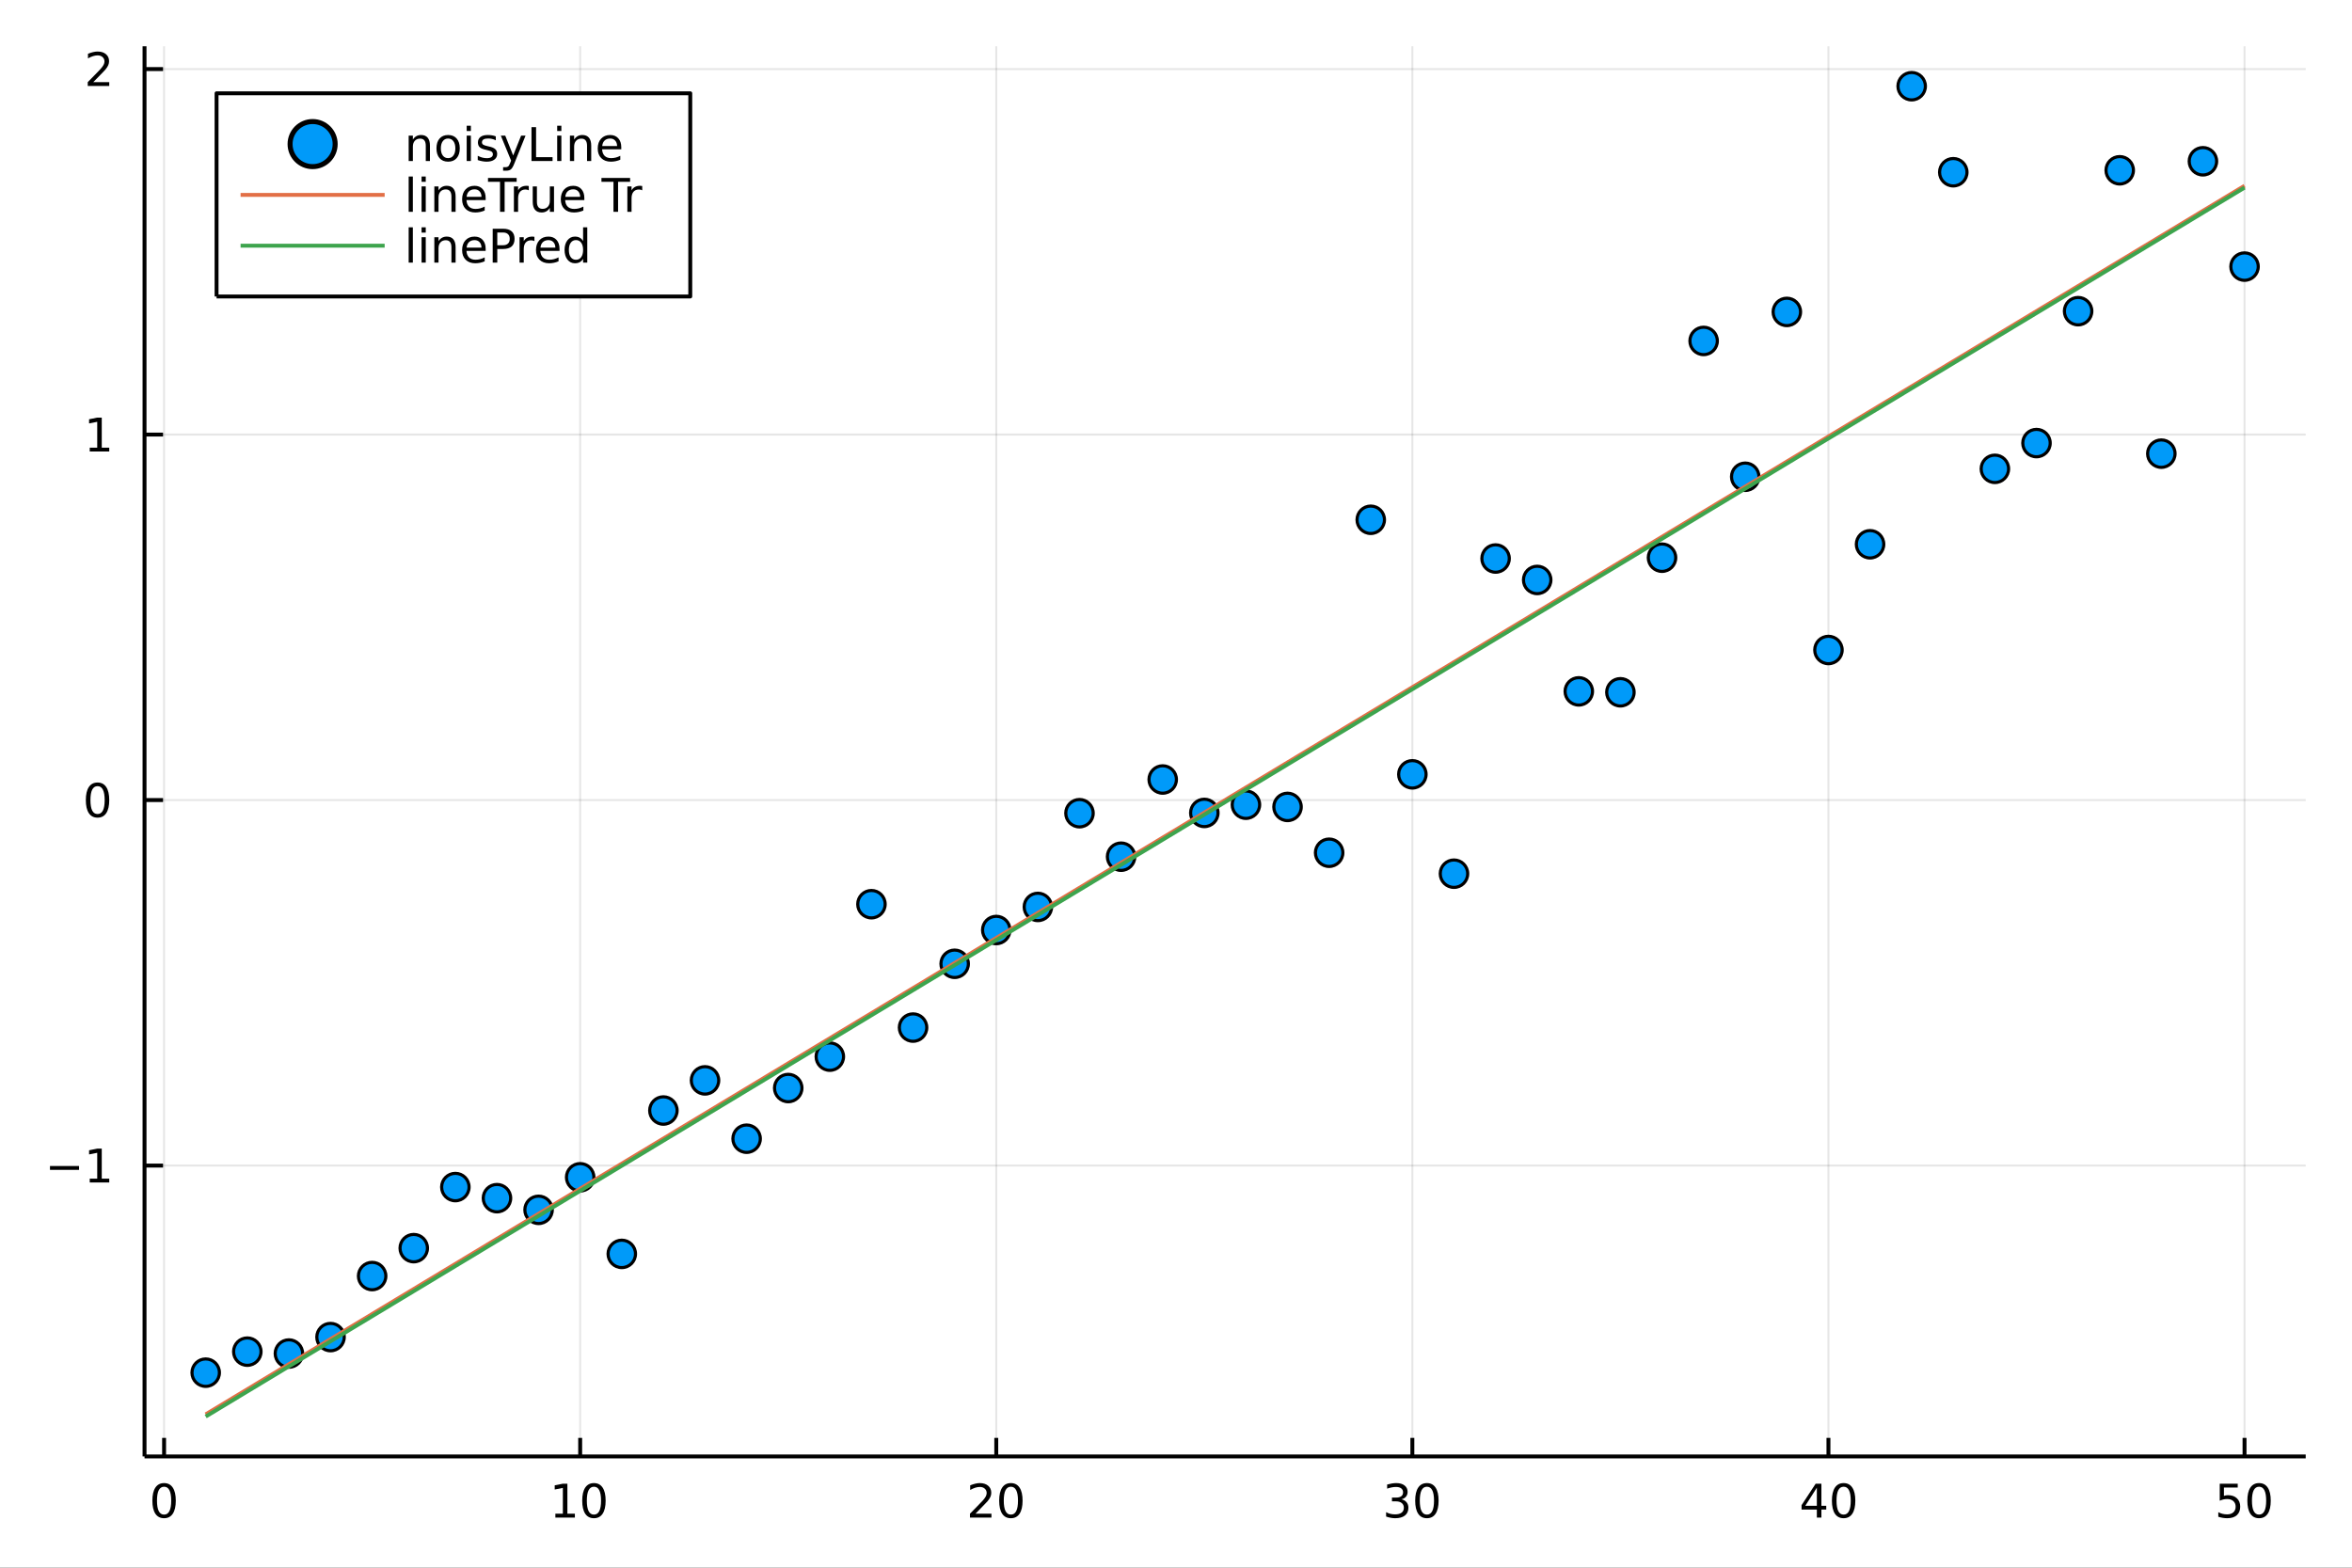 <?xml version="1.0" encoding="utf-8"?>
<svg xmlns="http://www.w3.org/2000/svg" xmlns:xlink="http://www.w3.org/1999/xlink" width="600" height="400" viewBox="0 0 2400 1600">
<rect x="0" y="0" width="2400" height="1600" fill="#333333" stroke="none"/>
<defs>
  <clipPath id="clip420">
    <rect x="0" y="0" width="2400" height="1600"/>
  </clipPath>
</defs>
<path clip-path="url(#clip420)" d="
M0 1600 L2400 1600 L2400 0 L0 0  Z
  " fill="#ffffff" fill-rule="evenodd" fill-opacity="1"/>
<defs>
  <clipPath id="clip421">
    <rect x="480" y="0" width="1681" height="1600"/>
  </clipPath>
</defs>
<path clip-path="url(#clip420)" d="
M147.478 1486.45 L2352.76 1486.45 L2352.76 47.244 L147.478 47.244  Z
  " fill="#ffffff" fill-rule="evenodd" fill-opacity="1"/>
<defs>
  <clipPath id="clip422">
    <rect x="147" y="47" width="2206" height="1440"/>
  </clipPath>
</defs>
<polyline clip-path="url(#clip422)" style="stroke:#000000; stroke-linecap:butt; stroke-linejoin:round; stroke-width:2; stroke-opacity:0.1; fill:none" points="
  167.433,1486.45 167.433,47.244 
  "/>
<polyline clip-path="url(#clip422)" style="stroke:#000000; stroke-linecap:butt; stroke-linejoin:round; stroke-width:2; stroke-opacity:0.1; fill:none" points="
  592.015,1486.45 592.015,47.244 
  "/>
<polyline clip-path="url(#clip422)" style="stroke:#000000; stroke-linecap:butt; stroke-linejoin:round; stroke-width:2; stroke-opacity:0.1; fill:none" points="
  1016.6,1486.45 1016.6,47.244 
  "/>
<polyline clip-path="url(#clip422)" style="stroke:#000000; stroke-linecap:butt; stroke-linejoin:round; stroke-width:2; stroke-opacity:0.1; fill:none" points="
  1441.18,1486.45 1441.18,47.244 
  "/>
<polyline clip-path="url(#clip422)" style="stroke:#000000; stroke-linecap:butt; stroke-linejoin:round; stroke-width:2; stroke-opacity:0.1; fill:none" points="
  1865.76,1486.45 1865.76,47.244 
  "/>
<polyline clip-path="url(#clip422)" style="stroke:#000000; stroke-linecap:butt; stroke-linejoin:round; stroke-width:2; stroke-opacity:0.1; fill:none" points="
  2290.34,1486.45 2290.34,47.244 
  "/>
<polyline clip-path="url(#clip420)" style="stroke:#000000; stroke-linecap:butt; stroke-linejoin:round; stroke-width:4; stroke-opacity:1; fill:none" points="
  147.478,1486.45 2352.76,1486.45 
  "/>
<polyline clip-path="url(#clip420)" style="stroke:#000000; stroke-linecap:butt; stroke-linejoin:round; stroke-width:4; stroke-opacity:1; fill:none" points="
  167.433,1486.45 167.433,1467.55 
  "/>
<polyline clip-path="url(#clip420)" style="stroke:#000000; stroke-linecap:butt; stroke-linejoin:round; stroke-width:4; stroke-opacity:1; fill:none" points="
  592.015,1486.45 592.015,1467.55 
  "/>
<polyline clip-path="url(#clip420)" style="stroke:#000000; stroke-linecap:butt; stroke-linejoin:round; stroke-width:4; stroke-opacity:1; fill:none" points="
  1016.6,1486.45 1016.6,1467.55 
  "/>
<polyline clip-path="url(#clip420)" style="stroke:#000000; stroke-linecap:butt; stroke-linejoin:round; stroke-width:4; stroke-opacity:1; fill:none" points="
  1441.18,1486.45 1441.18,1467.55 
  "/>
<polyline clip-path="url(#clip420)" style="stroke:#000000; stroke-linecap:butt; stroke-linejoin:round; stroke-width:4; stroke-opacity:1; fill:none" points="
  1865.76,1486.45 1865.76,1467.55 
  "/>
<polyline clip-path="url(#clip420)" style="stroke:#000000; stroke-linecap:butt; stroke-linejoin:round; stroke-width:4; stroke-opacity:1; fill:none" points="
  2290.34,1486.45 2290.34,1467.55 
  "/>
<path clip-path="url(#clip420)" d="M167.433 1517.37 Q163.822 1517.37 161.993 1520.93 Q160.188 1524.47 160.188 1531.6 Q160.188 1538.71 161.993 1542.27 Q163.822 1545.82 167.433 1545.82 Q171.067 1545.82 172.873 1542.27 Q174.702 1538.71 174.702 1531.6 Q174.702 1524.47 172.873 1520.93 Q171.067 1517.37 167.433 1517.37 M167.433 1513.66 Q173.243 1513.66 176.299 1518.27 Q179.378 1522.85 179.378 1531.6 Q179.378 1540.33 176.299 1544.94 Q173.243 1549.52 167.433 1549.52 Q161.623 1549.52 158.544 1544.94 Q155.489 1540.33 155.489 1531.6 Q155.489 1522.85 158.544 1518.27 Q161.623 1513.66 167.433 1513.66 Z" fill="#000000" fill-rule="evenodd" fill-opacity="1" /><path clip-path="url(#clip420)" d="M566.703 1544.91 L574.342 1544.91 L574.342 1518.55 L566.031 1520.21 L566.031 1515.95 L574.295 1514.29 L578.971 1514.29 L578.971 1544.91 L586.61 1544.91 L586.61 1548.85 L566.703 1548.85 L566.703 1544.91 Z" fill="#000000" fill-rule="evenodd" fill-opacity="1" /><path clip-path="url(#clip420)" d="M606.054 1517.37 Q602.443 1517.37 600.615 1520.93 Q598.809 1524.47 598.809 1531.6 Q598.809 1538.71 600.615 1542.27 Q602.443 1545.82 606.054 1545.82 Q609.689 1545.82 611.494 1542.27 Q613.323 1538.71 613.323 1531.6 Q613.323 1524.47 611.494 1520.93 Q609.689 1517.37 606.054 1517.37 M606.054 1513.66 Q611.865 1513.66 614.92 1518.27 Q617.999 1522.85 617.999 1531.6 Q617.999 1540.33 614.92 1544.94 Q611.865 1549.52 606.054 1549.52 Q600.244 1549.52 597.166 1544.94 Q594.11 1540.33 594.11 1531.6 Q594.11 1522.85 597.166 1518.27 Q600.244 1513.66 606.054 1513.66 Z" fill="#000000" fill-rule="evenodd" fill-opacity="1" /><path clip-path="url(#clip420)" d="M995.37 1544.91 L1011.69 1544.91 L1011.69 1548.85 L989.745 1548.85 L989.745 1544.91 Q992.407 1542.16 996.991 1537.53 Q1001.6 1532.88 1002.78 1531.53 Q1005.02 1529.01 1005.9 1527.27 Q1006.81 1525.51 1006.81 1523.82 Q1006.81 1521.07 1004.86 1519.33 Q1002.94 1517.6 999.838 1517.6 Q997.639 1517.6 995.185 1518.36 Q992.754 1519.13 989.977 1520.68 L989.977 1515.95 Q992.801 1514.82 995.254 1514.24 Q997.708 1513.66 999.745 1513.66 Q1005.12 1513.66 1008.31 1516.35 Q1011.5 1519.03 1011.5 1523.52 Q1011.5 1525.65 1010.69 1527.57 Q1009.91 1529.47 1007.8 1532.07 Q1007.22 1532.74 1004.12 1535.95 Q1001.02 1539.15 995.37 1544.91 Z" fill="#000000" fill-rule="evenodd" fill-opacity="1" /><path clip-path="url(#clip420)" d="M1031.5 1517.37 Q1027.89 1517.37 1026.06 1520.93 Q1024.26 1524.47 1024.26 1531.6 Q1024.26 1538.71 1026.06 1542.27 Q1027.89 1545.82 1031.5 1545.82 Q1035.14 1545.82 1036.94 1542.27 Q1038.77 1538.71 1038.77 1531.6 Q1038.77 1524.47 1036.94 1520.93 Q1035.14 1517.37 1031.5 1517.37 M1031.5 1513.66 Q1037.31 1513.66 1040.37 1518.27 Q1043.45 1522.85 1043.45 1531.6 Q1043.45 1540.33 1040.37 1544.94 Q1037.31 1549.52 1031.5 1549.52 Q1025.69 1549.52 1022.62 1544.94 Q1019.56 1540.33 1019.56 1531.6 Q1019.56 1522.85 1022.62 1518.27 Q1025.69 1513.66 1031.5 1513.66 Z" fill="#000000" fill-rule="evenodd" fill-opacity="1" /><path clip-path="url(#clip420)" d="M1430.02 1530.21 Q1433.38 1530.93 1435.25 1533.2 Q1437.15 1535.47 1437.15 1538.8 Q1437.15 1543.92 1433.63 1546.72 Q1430.11 1549.52 1423.63 1549.52 Q1421.46 1549.52 1419.14 1549.08 Q1416.85 1548.66 1414.4 1547.81 L1414.4 1543.29 Q1416.34 1544.43 1418.66 1545.01 Q1420.97 1545.58 1423.49 1545.58 Q1427.89 1545.58 1430.18 1543.85 Q1432.5 1542.11 1432.5 1538.8 Q1432.5 1535.75 1430.35 1534.03 Q1428.22 1532.3 1424.4 1532.3 L1420.37 1532.3 L1420.37 1528.45 L1424.58 1528.45 Q1428.03 1528.45 1429.86 1527.09 Q1431.69 1525.7 1431.69 1523.11 Q1431.69 1520.45 1429.79 1519.03 Q1427.91 1517.6 1424.4 1517.6 Q1422.48 1517.6 1420.28 1518.01 Q1418.08 1518.43 1415.44 1519.31 L1415.44 1515.14 Q1418.1 1514.4 1420.41 1514.03 Q1422.75 1513.66 1424.81 1513.66 Q1430.14 1513.66 1433.24 1516.09 Q1436.34 1518.5 1436.34 1522.62 Q1436.34 1525.49 1434.7 1527.48 Q1433.05 1529.45 1430.02 1530.21 Z" fill="#000000" fill-rule="evenodd" fill-opacity="1" /><path clip-path="url(#clip420)" d="M1456.02 1517.37 Q1452.41 1517.37 1450.58 1520.93 Q1448.77 1524.47 1448.77 1531.6 Q1448.77 1538.71 1450.58 1542.27 Q1452.41 1545.82 1456.02 1545.82 Q1459.65 1545.82 1461.46 1542.27 Q1463.29 1538.71 1463.29 1531.6 Q1463.29 1524.47 1461.46 1520.93 Q1459.65 1517.37 1456.02 1517.37 M1456.02 1513.66 Q1461.83 1513.66 1464.88 1518.27 Q1467.96 1522.85 1467.96 1531.6 Q1467.96 1540.33 1464.88 1544.94 Q1461.83 1549.52 1456.02 1549.52 Q1450.21 1549.52 1447.13 1544.94 Q1444.07 1540.33 1444.07 1531.6 Q1444.07 1522.85 1447.13 1518.27 Q1450.21 1513.66 1456.02 1513.66 Z" fill="#000000" fill-rule="evenodd" fill-opacity="1" /><path clip-path="url(#clip420)" d="M1853.93 1518.36 L1842.13 1536.81 L1853.93 1536.81 L1853.93 1518.36 M1852.71 1514.29 L1858.58 1514.29 L1858.58 1536.81 L1863.52 1536.81 L1863.52 1540.7 L1858.58 1540.7 L1858.58 1548.85 L1853.93 1548.85 L1853.93 1540.7 L1838.33 1540.7 L1838.33 1536.19 L1852.71 1514.29 Z" fill="#000000" fill-rule="evenodd" fill-opacity="1" /><path clip-path="url(#clip420)" d="M1881.25 1517.37 Q1877.64 1517.37 1875.81 1520.93 Q1874 1524.47 1874 1531.6 Q1874 1538.71 1875.81 1542.27 Q1877.64 1545.82 1881.25 1545.82 Q1884.88 1545.82 1886.69 1542.27 Q1888.52 1538.71 1888.52 1531.6 Q1888.52 1524.47 1886.69 1520.93 Q1884.88 1517.37 1881.25 1517.37 M1881.25 1513.66 Q1887.06 1513.66 1890.11 1518.27 Q1893.19 1522.85 1893.19 1531.6 Q1893.19 1540.33 1890.11 1544.94 Q1887.06 1549.52 1881.25 1549.52 Q1875.44 1549.52 1872.36 1544.94 Q1869.3 1540.33 1869.3 1531.6 Q1869.3 1522.85 1872.36 1518.27 Q1875.44 1513.66 1881.25 1513.66 Z" fill="#000000" fill-rule="evenodd" fill-opacity="1" /><path clip-path="url(#clip420)" d="M2265.04 1514.29 L2283.4 1514.29 L2283.4 1518.22 L2269.32 1518.22 L2269.32 1526.7 Q2270.34 1526.35 2271.36 1526.19 Q2272.38 1526 2273.4 1526 Q2279.19 1526 2282.56 1529.17 Q2285.94 1532.34 2285.94 1537.76 Q2285.94 1543.34 2282.47 1546.44 Q2279 1549.52 2272.68 1549.52 Q2270.5 1549.52 2268.24 1549.15 Q2265.99 1548.78 2263.58 1548.04 L2263.58 1543.34 Q2265.67 1544.47 2267.89 1545.03 Q2270.11 1545.58 2272.59 1545.58 Q2276.59 1545.58 2278.93 1543.48 Q2281.27 1541.37 2281.27 1537.76 Q2281.27 1534.15 2278.93 1532.04 Q2276.59 1529.94 2272.59 1529.94 Q2270.71 1529.94 2268.84 1530.35 Q2266.99 1530.77 2265.04 1531.65 L2265.04 1514.29 Z" fill="#000000" fill-rule="evenodd" fill-opacity="1" /><path clip-path="url(#clip420)" d="M2305.16 1517.37 Q2301.55 1517.37 2299.72 1520.93 Q2297.91 1524.47 2297.91 1531.6 Q2297.91 1538.71 2299.72 1542.27 Q2301.55 1545.82 2305.16 1545.82 Q2308.79 1545.82 2310.6 1542.27 Q2312.43 1538.71 2312.43 1531.6 Q2312.43 1524.47 2310.6 1520.93 Q2308.79 1517.37 2305.16 1517.37 M2305.16 1513.66 Q2310.97 1513.66 2314.02 1518.27 Q2317.1 1522.85 2317.1 1531.6 Q2317.1 1540.33 2314.02 1544.94 Q2310.97 1549.52 2305.16 1549.52 Q2299.35 1549.52 2296.27 1544.94 Q2293.21 1540.33 2293.21 1531.6 Q2293.21 1522.85 2296.27 1518.27 Q2299.35 1513.66 2305.16 1513.66 Z" fill="#000000" fill-rule="evenodd" fill-opacity="1" /><polyline clip-path="url(#clip422)" style="stroke:#000000; stroke-linecap:butt; stroke-linejoin:round; stroke-width:2; stroke-opacity:0.1; fill:none" points="
  147.478,1189.59 2352.76,1189.59 
  "/>
<polyline clip-path="url(#clip422)" style="stroke:#000000; stroke-linecap:butt; stroke-linejoin:round; stroke-width:2; stroke-opacity:0.1; fill:none" points="
  147.478,816.556 2352.76,816.556 
  "/>
<polyline clip-path="url(#clip422)" style="stroke:#000000; stroke-linecap:butt; stroke-linejoin:round; stroke-width:2; stroke-opacity:0.1; fill:none" points="
  147.478,443.523 2352.76,443.523 
  "/>
<polyline clip-path="url(#clip422)" style="stroke:#000000; stroke-linecap:butt; stroke-linejoin:round; stroke-width:2; stroke-opacity:0.1; fill:none" points="
  147.478,70.491 2352.76,70.491 
  "/>
<polyline clip-path="url(#clip420)" style="stroke:#000000; stroke-linecap:butt; stroke-linejoin:round; stroke-width:4; stroke-opacity:1; fill:none" points="
  147.478,1486.45 147.478,47.244 
  "/>
<polyline clip-path="url(#clip420)" style="stroke:#000000; stroke-linecap:butt; stroke-linejoin:round; stroke-width:4; stroke-opacity:1; fill:none" points="
  147.478,1189.59 166.376,1189.59 
  "/>
<polyline clip-path="url(#clip420)" style="stroke:#000000; stroke-linecap:butt; stroke-linejoin:round; stroke-width:4; stroke-opacity:1; fill:none" points="
  147.478,816.556 166.376,816.556 
  "/>
<polyline clip-path="url(#clip420)" style="stroke:#000000; stroke-linecap:butt; stroke-linejoin:round; stroke-width:4; stroke-opacity:1; fill:none" points="
  147.478,443.523 166.376,443.523 
  "/>
<polyline clip-path="url(#clip420)" style="stroke:#000000; stroke-linecap:butt; stroke-linejoin:round; stroke-width:4; stroke-opacity:1; fill:none" points="
  147.478,70.491 166.376,70.491 
  "/>
<path clip-path="url(#clip420)" d="M50.992 1190.04 L80.668 1190.04 L80.668 1193.98 L50.992 1193.98 L50.992 1190.04 Z" fill="#000000" fill-rule="evenodd" fill-opacity="1" /><path clip-path="url(#clip420)" d="M91.571 1202.93 L99.21 1202.93 L99.21 1176.57 L90.899 1178.23 L90.899 1173.98 L99.163 1172.31 L103.839 1172.31 L103.839 1202.93 L111.478 1202.93 L111.478 1206.87 L91.571 1206.87 L91.571 1202.93 Z" fill="#000000" fill-rule="evenodd" fill-opacity="1" /><path clip-path="url(#clip420)" d="M99.534 802.355 Q95.922 802.355 94.094 805.919 Q92.288 809.461 92.288 816.591 Q92.288 823.697 94.094 827.262 Q95.922 830.804 99.534 830.804 Q103.168 830.804 104.973 827.262 Q106.802 823.697 106.802 816.591 Q106.802 809.461 104.973 805.919 Q103.168 802.355 99.534 802.355 M99.534 798.651 Q105.344 798.651 108.399 803.257 Q111.478 807.841 111.478 816.591 Q111.478 825.317 108.399 829.924 Q105.344 834.507 99.534 834.507 Q93.723 834.507 90.645 829.924 Q87.589 825.317 87.589 816.591 Q87.589 807.841 90.645 803.257 Q93.723 798.651 99.534 798.651 Z" fill="#000000" fill-rule="evenodd" fill-opacity="1" /><path clip-path="url(#clip420)" d="M91.571 456.868 L99.21 456.868 L99.21 430.503 L90.899 432.169 L90.899 427.91 L99.163 426.243 L103.839 426.243 L103.839 456.868 L111.478 456.868 L111.478 460.803 L91.571 460.803 L91.571 456.868 Z" fill="#000000" fill-rule="evenodd" fill-opacity="1" /><path clip-path="url(#clip420)" d="M95.159 83.836 L111.478 83.836 L111.478 87.771 L89.534 87.771 L89.534 83.836 Q92.196 81.081 96.779 76.451 Q101.385 71.799 102.566 70.456 Q104.811 67.933 105.691 66.197 Q106.594 64.438 106.594 62.748 Q106.594 59.993 104.649 58.257 Q102.728 56.521 99.626 56.521 Q97.427 56.521 94.973 57.285 Q92.543 58.049 89.765 59.6 L89.765 54.877 Q92.589 53.743 95.043 53.164 Q97.496 52.586 99.534 52.586 Q104.904 52.586 108.098 55.271 Q111.293 57.956 111.293 62.447 Q111.293 64.576 110.483 66.498 Q109.696 68.396 107.589 70.989 Q107.01 71.66 103.909 74.877 Q100.807 78.072 95.159 83.836 Z" fill="#000000" fill-rule="evenodd" fill-opacity="1" /><circle clip-path="url(#clip422)" cx="209.891" cy="1400.95" r="14" fill="#009af9" fill-rule="evenodd" fill-opacity="1" stroke="#000000" stroke-opacity="1" stroke-width="3.2"/>
<circle clip-path="url(#clip422)" cx="252.35" cy="1379.49" r="14" fill="#009af9" fill-rule="evenodd" fill-opacity="1" stroke="#000000" stroke-opacity="1" stroke-width="3.2"/>
<circle clip-path="url(#clip422)" cx="294.808" cy="1381.42" r="14" fill="#009af9" fill-rule="evenodd" fill-opacity="1" stroke="#000000" stroke-opacity="1" stroke-width="3.2"/>
<circle clip-path="url(#clip422)" cx="337.266" cy="1364.64" r="14" fill="#009af9" fill-rule="evenodd" fill-opacity="1" stroke="#000000" stroke-opacity="1" stroke-width="3.2"/>
<circle clip-path="url(#clip422)" cx="379.724" cy="1302.35" r="14" fill="#009af9" fill-rule="evenodd" fill-opacity="1" stroke="#000000" stroke-opacity="1" stroke-width="3.2"/>
<circle clip-path="url(#clip422)" cx="422.182" cy="1273.86" r="14" fill="#009af9" fill-rule="evenodd" fill-opacity="1" stroke="#000000" stroke-opacity="1" stroke-width="3.2"/>
<circle clip-path="url(#clip422)" cx="464.641" cy="1211.53" r="14" fill="#009af9" fill-rule="evenodd" fill-opacity="1" stroke="#000000" stroke-opacity="1" stroke-width="3.2"/>
<circle clip-path="url(#clip422)" cx="507.099" cy="1222.86" r="14" fill="#009af9" fill-rule="evenodd" fill-opacity="1" stroke="#000000" stroke-opacity="1" stroke-width="3.2"/>
<circle clip-path="url(#clip422)" cx="549.557" cy="1234.77" r="14" fill="#009af9" fill-rule="evenodd" fill-opacity="1" stroke="#000000" stroke-opacity="1" stroke-width="3.2"/>
<circle clip-path="url(#clip422)" cx="592.015" cy="1201.54" r="14" fill="#009af9" fill-rule="evenodd" fill-opacity="1" stroke="#000000" stroke-opacity="1" stroke-width="3.2"/>
<circle clip-path="url(#clip422)" cx="634.473" cy="1279.73" r="14" fill="#009af9" fill-rule="evenodd" fill-opacity="1" stroke="#000000" stroke-opacity="1" stroke-width="3.2"/>
<circle clip-path="url(#clip422)" cx="676.931" cy="1133.4" r="14" fill="#009af9" fill-rule="evenodd" fill-opacity="1" stroke="#000000" stroke-opacity="1" stroke-width="3.2"/>
<circle clip-path="url(#clip422)" cx="719.39" cy="1102.63" r="14" fill="#009af9" fill-rule="evenodd" fill-opacity="1" stroke="#000000" stroke-opacity="1" stroke-width="3.2"/>
<circle clip-path="url(#clip422)" cx="761.848" cy="1162.17" r="14" fill="#009af9" fill-rule="evenodd" fill-opacity="1" stroke="#000000" stroke-opacity="1" stroke-width="3.2"/>
<circle clip-path="url(#clip422)" cx="804.306" cy="1110.46" r="14" fill="#009af9" fill-rule="evenodd" fill-opacity="1" stroke="#000000" stroke-opacity="1" stroke-width="3.2"/>
<circle clip-path="url(#clip422)" cx="846.764" cy="1078.4" r="14" fill="#009af9" fill-rule="evenodd" fill-opacity="1" stroke="#000000" stroke-opacity="1" stroke-width="3.2"/>
<circle clip-path="url(#clip422)" cx="889.222" cy="922.826" r="14" fill="#009af9" fill-rule="evenodd" fill-opacity="1" stroke="#000000" stroke-opacity="1" stroke-width="3.2"/>
<circle clip-path="url(#clip422)" cx="931.681" cy="1048.75" r="14" fill="#009af9" fill-rule="evenodd" fill-opacity="1" stroke="#000000" stroke-opacity="1" stroke-width="3.2"/>
<circle clip-path="url(#clip422)" cx="974.139" cy="983.652" r="14" fill="#009af9" fill-rule="evenodd" fill-opacity="1" stroke="#000000" stroke-opacity="1" stroke-width="3.2"/>
<circle clip-path="url(#clip422)" cx="1016.6" cy="949.172" r="14" fill="#009af9" fill-rule="evenodd" fill-opacity="1" stroke="#000000" stroke-opacity="1" stroke-width="3.2"/>
<circle clip-path="url(#clip422)" cx="1059.06" cy="925.613" r="14" fill="#009af9" fill-rule="evenodd" fill-opacity="1" stroke="#000000" stroke-opacity="1" stroke-width="3.2"/>
<circle clip-path="url(#clip422)" cx="1101.51" cy="829.963" r="14" fill="#009af9" fill-rule="evenodd" fill-opacity="1" stroke="#000000" stroke-opacity="1" stroke-width="3.2"/>
<circle clip-path="url(#clip422)" cx="1143.97" cy="874.346" r="14" fill="#009af9" fill-rule="evenodd" fill-opacity="1" stroke="#000000" stroke-opacity="1" stroke-width="3.2"/>
<circle clip-path="url(#clip422)" cx="1186.43" cy="795.563" r="14" fill="#009af9" fill-rule="evenodd" fill-opacity="1" stroke="#000000" stroke-opacity="1" stroke-width="3.2"/>
<circle clip-path="url(#clip422)" cx="1228.89" cy="829.669" r="14" fill="#009af9" fill-rule="evenodd" fill-opacity="1" stroke="#000000" stroke-opacity="1" stroke-width="3.2"/>
<circle clip-path="url(#clip422)" cx="1271.35" cy="821.278" r="14" fill="#009af9" fill-rule="evenodd" fill-opacity="1" stroke="#000000" stroke-opacity="1" stroke-width="3.2"/>
<circle clip-path="url(#clip422)" cx="1313.8" cy="823.541" r="14" fill="#009af9" fill-rule="evenodd" fill-opacity="1" stroke="#000000" stroke-opacity="1" stroke-width="3.2"/>
<circle clip-path="url(#clip422)" cx="1356.26" cy="870.314" r="14" fill="#009af9" fill-rule="evenodd" fill-opacity="1" stroke="#000000" stroke-opacity="1" stroke-width="3.2"/>
<circle clip-path="url(#clip422)" cx="1398.72" cy="530.482" r="14" fill="#009af9" fill-rule="evenodd" fill-opacity="1" stroke="#000000" stroke-opacity="1" stroke-width="3.2"/>
<circle clip-path="url(#clip422)" cx="1441.18" cy="790.28" r="14" fill="#009af9" fill-rule="evenodd" fill-opacity="1" stroke="#000000" stroke-opacity="1" stroke-width="3.2"/>
<circle clip-path="url(#clip422)" cx="1483.64" cy="891.691" r="14" fill="#009af9" fill-rule="evenodd" fill-opacity="1" stroke="#000000" stroke-opacity="1" stroke-width="3.2"/>
<circle clip-path="url(#clip422)" cx="1526.1" cy="570.02" r="14" fill="#009af9" fill-rule="evenodd" fill-opacity="1" stroke="#000000" stroke-opacity="1" stroke-width="3.2"/>
<circle clip-path="url(#clip422)" cx="1568.55" cy="591.892" r="14" fill="#009af9" fill-rule="evenodd" fill-opacity="1" stroke="#000000" stroke-opacity="1" stroke-width="3.2"/>
<circle clip-path="url(#clip422)" cx="1611.01" cy="705.603" r="14" fill="#009af9" fill-rule="evenodd" fill-opacity="1" stroke="#000000" stroke-opacity="1" stroke-width="3.2"/>
<circle clip-path="url(#clip422)" cx="1653.47" cy="706.546" r="14" fill="#009af9" fill-rule="evenodd" fill-opacity="1" stroke="#000000" stroke-opacity="1" stroke-width="3.2"/>
<circle clip-path="url(#clip422)" cx="1695.93" cy="569.183" r="14" fill="#009af9" fill-rule="evenodd" fill-opacity="1" stroke="#000000" stroke-opacity="1" stroke-width="3.2"/>
<circle clip-path="url(#clip422)" cx="1738.39" cy="347.947" r="14" fill="#009af9" fill-rule="evenodd" fill-opacity="1" stroke="#000000" stroke-opacity="1" stroke-width="3.2"/>
<circle clip-path="url(#clip422)" cx="1780.84" cy="486.581" r="14" fill="#009af9" fill-rule="evenodd" fill-opacity="1" stroke="#000000" stroke-opacity="1" stroke-width="3.2"/>
<circle clip-path="url(#clip422)" cx="1823.3" cy="318.335" r="14" fill="#009af9" fill-rule="evenodd" fill-opacity="1" stroke="#000000" stroke-opacity="1" stroke-width="3.2"/>
<circle clip-path="url(#clip422)" cx="1865.76" cy="663.391" r="14" fill="#009af9" fill-rule="evenodd" fill-opacity="1" stroke="#000000" stroke-opacity="1" stroke-width="3.2"/>
<circle clip-path="url(#clip422)" cx="1908.22" cy="555.489" r="14" fill="#009af9" fill-rule="evenodd" fill-opacity="1" stroke="#000000" stroke-opacity="1" stroke-width="3.2"/>
<circle clip-path="url(#clip422)" cx="1950.68" cy="87.976" r="14" fill="#009af9" fill-rule="evenodd" fill-opacity="1" stroke="#000000" stroke-opacity="1" stroke-width="3.2"/>
<circle clip-path="url(#clip422)" cx="1993.14" cy="175.774" r="14" fill="#009af9" fill-rule="evenodd" fill-opacity="1" stroke="#000000" stroke-opacity="1" stroke-width="3.2"/>
<circle clip-path="url(#clip422)" cx="2035.59" cy="478.49" r="14" fill="#009af9" fill-rule="evenodd" fill-opacity="1" stroke="#000000" stroke-opacity="1" stroke-width="3.2"/>
<circle clip-path="url(#clip422)" cx="2078.05" cy="452.2" r="14" fill="#009af9" fill-rule="evenodd" fill-opacity="1" stroke="#000000" stroke-opacity="1" stroke-width="3.2"/>
<circle clip-path="url(#clip422)" cx="2120.51" cy="317.572" r="14" fill="#009af9" fill-rule="evenodd" fill-opacity="1" stroke="#000000" stroke-opacity="1" stroke-width="3.2"/>
<circle clip-path="url(#clip422)" cx="2162.97" cy="173.795" r="14" fill="#009af9" fill-rule="evenodd" fill-opacity="1" stroke="#000000" stroke-opacity="1" stroke-width="3.2"/>
<circle clip-path="url(#clip422)" cx="2205.43" cy="462.99" r="14" fill="#009af9" fill-rule="evenodd" fill-opacity="1" stroke="#000000" stroke-opacity="1" stroke-width="3.2"/>
<circle clip-path="url(#clip422)" cx="2247.88" cy="164.59" r="14" fill="#009af9" fill-rule="evenodd" fill-opacity="1" stroke="#000000" stroke-opacity="1" stroke-width="3.2"/>
<circle clip-path="url(#clip422)" cx="2290.34" cy="272.09" r="14" fill="#009af9" fill-rule="evenodd" fill-opacity="1" stroke="#000000" stroke-opacity="1" stroke-width="3.2"/>
<polyline clip-path="url(#clip422)" style="stroke:#e26f46; stroke-linecap:butt; stroke-linejoin:round; stroke-width:4; stroke-opacity:1; fill:none" points="
  209.891,1443.51 252.35,1417.92 294.808,1392.33 337.266,1366.74 379.724,1341.15 422.182,1315.56 464.641,1289.97 507.099,1264.38 549.557,1238.79 592.015,1213.2 
  634.473,1187.61 676.931,1162.02 719.39,1136.43 761.848,1110.84 804.306,1085.25 846.764,1059.66 889.222,1034.07 931.681,1008.48 974.139,982.89 1016.6,957.3 
  1059.06,931.71 1101.51,906.12 1143.97,880.53 1186.43,854.941 1228.89,829.351 1271.35,803.761 1313.8,778.171 1356.26,752.581 1398.72,726.992 1441.18,701.402 
  1483.64,675.812 1526.1,650.222 1568.55,624.632 1611.01,599.042 1653.47,573.453 1695.93,547.863 1738.39,522.273 1780.84,496.683 1823.3,471.093 1865.76,445.503 
  1908.22,419.914 1950.68,394.324 1993.14,368.734 2035.59,343.144 2078.05,317.554 2120.51,291.965 2162.97,266.375 2205.43,240.785 2247.88,215.195 2290.34,189.605 
  
  "/>
<polyline clip-path="url(#clip422)" style="stroke:#3da44d; stroke-linecap:butt; stroke-linejoin:round; stroke-width:4; stroke-opacity:1; fill:none" points="
  209.891,1445.72 252.35,1420.12 294.808,1394.52 337.266,1368.93 379.724,1343.33 422.182,1317.73 464.641,1292.14 507.099,1266.54 549.557,1240.94 592.015,1215.35 
  634.473,1189.75 676.931,1164.15 719.39,1138.56 761.848,1112.96 804.306,1087.37 846.764,1061.77 889.222,1036.17 931.681,1010.58 974.139,984.979 1016.6,959.383 
  1059.06,933.787 1101.51,908.19 1143.97,882.594 1186.43,856.997 1228.89,831.401 1271.35,805.804 1313.8,780.208 1356.26,754.611 1398.72,729.015 1441.18,703.418 
  1483.64,677.822 1526.1,652.225 1568.55,626.629 1611.01,601.033 1653.47,575.436 1695.93,549.84 1738.39,524.243 1780.84,498.647 1823.3,473.05 1865.76,447.454 
  1908.22,421.857 1950.68,396.261 1993.14,370.664 2035.59,345.068 2078.05,319.471 2120.51,293.875 2162.97,268.279 2205.43,242.682 2247.88,217.086 2290.34,191.489 
  
  "/>
<path clip-path="url(#clip420)" d="
M220.987 302.578 L704.35 302.578 L704.35 95.218 L220.987 95.218  Z
  " fill="#ffffff" fill-rule="evenodd" fill-opacity="1"/>
<polyline clip-path="url(#clip420)" style="stroke:#000000; stroke-linecap:butt; stroke-linejoin:round; stroke-width:4; stroke-opacity:1; fill:none" points="
  220.987,302.578 704.35,302.578 704.35,95.218 220.987,95.218 220.987,302.578 
  "/>
<circle clip-path="url(#clip420)" cx="319" cy="147.058" r="23" fill="#009af9" fill-rule="evenodd" fill-opacity="1" stroke="#000000" stroke-opacity="1" stroke-width="5.12"/>
<path clip-path="url(#clip420)" d="M438.725 148.689 L438.725 164.338 L434.466 164.338 L434.466 148.828 Q434.466 145.148 433.03 143.319 Q431.595 141.49 428.725 141.49 Q425.276 141.49 423.285 143.69 Q421.294 145.889 421.294 149.685 L421.294 164.338 L417.012 164.338 L417.012 138.412 L421.294 138.412 L421.294 142.44 Q422.822 140.102 424.882 138.944 Q426.966 137.787 429.674 137.787 Q434.141 137.787 436.433 140.565 Q438.725 143.319 438.725 148.689 Z" fill="#000000" fill-rule="evenodd" fill-opacity="1" /><path clip-path="url(#clip420)" d="M457.266 141.398 Q453.84 141.398 451.85 144.083 Q449.859 146.745 449.859 151.398 Q449.859 156.051 451.827 158.736 Q453.817 161.398 457.266 161.398 Q460.669 161.398 462.66 158.713 Q464.651 156.027 464.651 151.398 Q464.651 146.791 462.66 144.106 Q460.669 141.398 457.266 141.398 M457.266 137.787 Q462.822 137.787 465.993 141.398 Q469.164 145.009 469.164 151.398 Q469.164 157.764 465.993 161.398 Q462.822 165.009 457.266 165.009 Q451.688 165.009 448.516 161.398 Q445.368 157.764 445.368 151.398 Q445.368 145.009 448.516 141.398 Q451.688 137.787 457.266 137.787 Z" fill="#000000" fill-rule="evenodd" fill-opacity="1" /><path clip-path="url(#clip420)" d="M476.225 138.412 L480.484 138.412 L480.484 164.338 L476.225 164.338 L476.225 138.412 M476.225 128.319 L480.484 128.319 L480.484 133.713 L476.225 133.713 L476.225 128.319 Z" fill="#000000" fill-rule="evenodd" fill-opacity="1" /><path clip-path="url(#clip420)" d="M505.923 139.176 L505.923 143.203 Q504.118 142.277 502.173 141.815 Q500.229 141.352 498.146 141.352 Q494.974 141.352 493.377 142.324 Q491.803 143.296 491.803 145.24 Q491.803 146.722 492.937 147.578 Q494.072 148.412 497.498 149.176 L498.956 149.5 Q503.493 150.472 505.391 152.254 Q507.312 154.014 507.312 157.185 Q507.312 160.796 504.442 162.902 Q501.595 165.009 496.595 165.009 Q494.511 165.009 492.243 164.592 Q489.998 164.199 487.498 163.388 L487.498 158.99 Q489.859 160.217 492.15 160.842 Q494.442 161.444 496.687 161.444 Q499.697 161.444 501.317 160.426 Q502.937 159.384 502.937 157.509 Q502.937 155.773 501.757 154.847 Q500.599 153.921 496.641 153.064 L495.16 152.717 Q491.201 151.884 489.442 150.171 Q487.683 148.435 487.683 145.426 Q487.683 141.768 490.275 139.778 Q492.868 137.787 497.636 137.787 Q499.998 137.787 502.081 138.134 Q504.164 138.481 505.923 139.176 Z" fill="#000000" fill-rule="evenodd" fill-opacity="1" /><path clip-path="url(#clip420)" d="M524.882 166.745 Q523.076 171.375 521.363 172.787 Q519.65 174.199 516.78 174.199 L513.377 174.199 L513.377 170.634 L515.877 170.634 Q517.636 170.634 518.609 169.8 Q519.581 168.967 520.761 165.865 L521.525 163.921 L511.039 138.412 L515.553 138.412 L523.655 158.689 L531.757 138.412 L536.271 138.412 L524.882 166.745 Z" fill="#000000" fill-rule="evenodd" fill-opacity="1" /><path clip-path="url(#clip420)" d="M542.335 129.778 L547.011 129.778 L547.011 160.402 L563.84 160.402 L563.84 164.338 L542.335 164.338 L542.335 129.778 Z" fill="#000000" fill-rule="evenodd" fill-opacity="1" /><path clip-path="url(#clip420)" d="M568.562 138.412 L572.821 138.412 L572.821 164.338 L568.562 164.338 L568.562 138.412 M568.562 128.319 L572.821 128.319 L572.821 133.713 L568.562 133.713 L568.562 128.319 Z" fill="#000000" fill-rule="evenodd" fill-opacity="1" /><path clip-path="url(#clip420)" d="M603.284 148.689 L603.284 164.338 L599.025 164.338 L599.025 148.828 Q599.025 145.148 597.59 143.319 Q596.154 141.49 593.284 141.49 Q589.835 141.49 587.844 143.69 Q585.854 145.889 585.854 149.685 L585.854 164.338 L581.571 164.338 L581.571 138.412 L585.854 138.412 L585.854 142.44 Q587.381 140.102 589.442 138.944 Q591.525 137.787 594.233 137.787 Q598.701 137.787 600.992 140.565 Q603.284 143.319 603.284 148.689 Z" fill="#000000" fill-rule="evenodd" fill-opacity="1" /><path clip-path="url(#clip420)" d="M633.955 150.31 L633.955 152.393 L614.372 152.393 Q614.65 156.791 617.011 159.106 Q619.395 161.398 623.631 161.398 Q626.085 161.398 628.376 160.796 Q630.691 160.194 632.96 158.99 L632.96 163.018 Q630.668 163.99 628.261 164.5 Q625.853 165.009 623.377 165.009 Q617.173 165.009 613.539 161.398 Q609.928 157.787 609.928 151.629 Q609.928 145.264 613.353 141.537 Q616.802 137.787 622.636 137.787 Q627.867 137.787 630.9 141.166 Q633.955 144.523 633.955 150.31 M629.696 149.06 Q629.65 145.565 627.728 143.481 Q625.83 141.398 622.682 141.398 Q619.117 141.398 616.965 143.412 Q614.835 145.426 614.511 149.083 L629.696 149.06 Z" fill="#000000" fill-rule="evenodd" fill-opacity="1" /><polyline clip-path="url(#clip420)" style="stroke:#e26f46; stroke-linecap:butt; stroke-linejoin:round; stroke-width:4; stroke-opacity:1; fill:none" points="
  245.49,198.898 392.509,198.898 
  "/>
<path clip-path="url(#clip420)" d="M417.012 180.159 L421.271 180.159 L421.271 216.178 L417.012 216.178 L417.012 180.159 Z" fill="#000000" fill-rule="evenodd" fill-opacity="1" /><path clip-path="url(#clip420)" d="M430.183 190.252 L434.442 190.252 L434.442 216.178 L430.183 216.178 L430.183 190.252 M430.183 180.159 L434.442 180.159 L434.442 185.553 L430.183 185.553 L430.183 180.159 Z" fill="#000000" fill-rule="evenodd" fill-opacity="1" /><path clip-path="url(#clip420)" d="M464.905 200.529 L464.905 216.178 L460.646 216.178 L460.646 200.668 Q460.646 196.988 459.211 195.159 Q457.776 193.33 454.905 193.33 Q451.456 193.33 449.465 195.53 Q447.475 197.729 447.475 201.525 L447.475 216.178 L443.192 216.178 L443.192 190.252 L447.475 190.252 L447.475 194.28 Q449.002 191.942 451.063 190.784 Q453.146 189.627 455.854 189.627 Q460.322 189.627 462.613 192.405 Q464.905 195.159 464.905 200.529 Z" fill="#000000" fill-rule="evenodd" fill-opacity="1" /><path clip-path="url(#clip420)" d="M495.576 202.15 L495.576 204.233 L475.993 204.233 Q476.271 208.631 478.632 210.946 Q481.016 213.238 485.252 213.238 Q487.706 213.238 489.998 212.636 Q492.312 212.034 494.581 210.83 L494.581 214.858 Q492.289 215.83 489.882 216.34 Q487.474 216.849 484.998 216.849 Q478.794 216.849 475.16 213.238 Q471.549 209.627 471.549 203.469 Q471.549 197.104 474.975 193.377 Q478.424 189.627 484.257 189.627 Q489.488 189.627 492.521 193.006 Q495.576 196.363 495.576 202.15 M491.317 200.9 Q491.271 197.405 489.349 195.321 Q487.451 193.238 484.303 193.238 Q480.738 193.238 478.586 195.252 Q476.456 197.266 476.132 200.923 L491.317 200.9 Z" fill="#000000" fill-rule="evenodd" fill-opacity="1" /><path clip-path="url(#clip420)" d="M497.961 181.618 L527.196 181.618 L527.196 185.553 L514.928 185.553 L514.928 216.178 L510.229 216.178 L510.229 185.553 L497.961 185.553 L497.961 181.618 Z" fill="#000000" fill-rule="evenodd" fill-opacity="1" /><path clip-path="url(#clip420)" d="M539.581 194.233 Q538.863 193.817 538.007 193.631 Q537.173 193.423 536.155 193.423 Q532.544 193.423 530.599 195.784 Q528.678 198.122 528.678 202.52 L528.678 216.178 L524.396 216.178 L524.396 190.252 L528.678 190.252 L528.678 194.28 Q530.021 191.918 532.173 190.784 Q534.326 189.627 537.405 189.627 Q537.845 189.627 538.377 189.696 Q538.909 189.743 539.558 189.858 L539.581 194.233 Z" fill="#000000" fill-rule="evenodd" fill-opacity="1" /><path clip-path="url(#clip420)" d="M543.608 205.946 L543.608 190.252 L547.868 190.252 L547.868 205.784 Q547.868 209.465 549.303 211.316 Q550.738 213.145 553.608 213.145 Q557.057 213.145 559.048 210.946 Q561.062 208.747 561.062 204.951 L561.062 190.252 L565.321 190.252 L565.321 216.178 L561.062 216.178 L561.062 212.196 Q559.511 214.557 557.451 215.715 Q555.414 216.849 552.706 216.849 Q548.238 216.849 545.923 214.071 Q543.608 211.293 543.608 205.946 M554.326 189.627 L554.326 189.627 Z" fill="#000000" fill-rule="evenodd" fill-opacity="1" /><path clip-path="url(#clip420)" d="M596.27 202.15 L596.27 204.233 L576.687 204.233 Q576.965 208.631 579.326 210.946 Q581.71 213.238 585.946 213.238 Q588.4 213.238 590.692 212.636 Q593.006 212.034 595.275 210.83 L595.275 214.858 Q592.983 215.83 590.576 216.34 Q588.168 216.849 585.692 216.849 Q579.488 216.849 575.854 213.238 Q572.243 209.627 572.243 203.469 Q572.243 197.104 575.668 193.377 Q579.118 189.627 584.951 189.627 Q590.182 189.627 593.215 193.006 Q596.27 196.363 596.27 202.15 M592.011 200.9 Q591.965 197.405 590.043 195.321 Q588.145 193.238 584.997 193.238 Q581.432 193.238 579.28 195.252 Q577.15 197.266 576.826 200.923 L592.011 200.9 Z" fill="#000000" fill-rule="evenodd" fill-opacity="1" /><path clip-path="url(#clip420)" d="M613.724 181.618 L642.96 181.618 L642.96 185.553 L630.691 185.553 L630.691 216.178 L625.992 216.178 L625.992 185.553 L613.724 185.553 L613.724 181.618 Z" fill="#000000" fill-rule="evenodd" fill-opacity="1" /><path clip-path="url(#clip420)" d="M655.344 194.233 Q654.626 193.817 653.77 193.631 Q652.937 193.423 651.918 193.423 Q648.307 193.423 646.363 195.784 Q644.441 198.122 644.441 202.52 L644.441 216.178 L640.159 216.178 L640.159 190.252 L644.441 190.252 L644.441 194.28 Q645.784 191.918 647.937 190.784 Q650.089 189.627 653.168 189.627 Q653.608 189.627 654.14 189.696 Q654.673 189.743 655.321 189.858 L655.344 194.233 Z" fill="#000000" fill-rule="evenodd" fill-opacity="1" /><polyline clip-path="url(#clip420)" style="stroke:#3da44d; stroke-linecap:butt; stroke-linejoin:round; stroke-width:4; stroke-opacity:1; fill:none" points="
  245.49,250.738 392.509,250.738 
  "/>
<path clip-path="url(#clip420)" d="M417.012 231.999 L421.271 231.999 L421.271 268.018 L417.012 268.018 L417.012 231.999 Z" fill="#000000" fill-rule="evenodd" fill-opacity="1" /><path clip-path="url(#clip420)" d="M430.183 242.092 L434.442 242.092 L434.442 268.018 L430.183 268.018 L430.183 242.092 M430.183 231.999 L434.442 231.999 L434.442 237.393 L430.183 237.393 L430.183 231.999 Z" fill="#000000" fill-rule="evenodd" fill-opacity="1" /><path clip-path="url(#clip420)" d="M464.905 252.369 L464.905 268.018 L460.646 268.018 L460.646 252.508 Q460.646 248.828 459.211 246.999 Q457.776 245.17 454.905 245.17 Q451.456 245.17 449.465 247.37 Q447.475 249.569 447.475 253.365 L447.475 268.018 L443.192 268.018 L443.192 242.092 L447.475 242.092 L447.475 246.12 Q449.002 243.782 451.063 242.624 Q453.146 241.467 455.854 241.467 Q460.322 241.467 462.613 244.245 Q464.905 246.999 464.905 252.369 Z" fill="#000000" fill-rule="evenodd" fill-opacity="1" /><path clip-path="url(#clip420)" d="M495.576 253.99 L495.576 256.073 L475.993 256.073 Q476.271 260.471 478.632 262.786 Q481.016 265.078 485.252 265.078 Q487.706 265.078 489.998 264.476 Q492.312 263.874 494.581 262.67 L494.581 266.698 Q492.289 267.67 489.882 268.18 Q487.474 268.689 484.998 268.689 Q478.794 268.689 475.16 265.078 Q471.549 261.467 471.549 255.309 Q471.549 248.944 474.975 245.217 Q478.424 241.467 484.257 241.467 Q489.488 241.467 492.521 244.846 Q495.576 248.203 495.576 253.99 M491.317 252.74 Q491.271 249.245 489.349 247.161 Q487.451 245.078 484.303 245.078 Q480.738 245.078 478.586 247.092 Q476.456 249.106 476.132 252.763 L491.317 252.74 Z" fill="#000000" fill-rule="evenodd" fill-opacity="1" /><path clip-path="url(#clip420)" d="M507.428 237.3 L507.428 250.286 L513.308 250.286 Q516.572 250.286 518.354 248.596 Q520.136 246.907 520.136 243.782 Q520.136 240.68 518.354 238.99 Q516.572 237.3 513.308 237.3 L507.428 237.3 M502.752 233.458 L513.308 233.458 Q519.118 233.458 522.081 236.096 Q525.067 238.712 525.067 243.782 Q525.067 248.897 522.081 251.513 Q519.118 254.129 513.308 254.129 L507.428 254.129 L507.428 268.018 L502.752 268.018 L502.752 233.458 Z" fill="#000000" fill-rule="evenodd" fill-opacity="1" /><path clip-path="url(#clip420)" d="M545.345 246.073 Q544.627 245.657 543.77 245.471 Q542.937 245.263 541.919 245.263 Q538.308 245.263 536.363 247.624 Q534.442 249.962 534.442 254.36 L534.442 268.018 L530.159 268.018 L530.159 242.092 L534.442 242.092 L534.442 246.12 Q535.784 243.758 537.937 242.624 Q540.09 241.467 543.169 241.467 Q543.608 241.467 544.141 241.536 Q544.673 241.583 545.321 241.698 L545.345 246.073 Z" fill="#000000" fill-rule="evenodd" fill-opacity="1" /><path clip-path="url(#clip420)" d="M570.946 253.99 L570.946 256.073 L551.363 256.073 Q551.641 260.471 554.002 262.786 Q556.386 265.078 560.622 265.078 Q563.076 265.078 565.368 264.476 Q567.682 263.874 569.951 262.67 L569.951 266.698 Q567.659 267.67 565.252 268.18 Q562.844 268.689 560.368 268.689 Q554.164 268.689 550.53 265.078 Q546.919 261.467 546.919 255.309 Q546.919 248.944 550.345 245.217 Q553.794 241.467 559.627 241.467 Q564.858 241.467 567.891 244.846 Q570.946 248.203 570.946 253.99 M566.687 252.74 Q566.641 249.245 564.719 247.161 Q562.821 245.078 559.673 245.078 Q556.108 245.078 553.956 247.092 Q551.826 249.106 551.502 252.763 L566.687 252.74 Z" fill="#000000" fill-rule="evenodd" fill-opacity="1" /><path clip-path="url(#clip420)" d="M594.997 246.027 L594.997 231.999 L599.256 231.999 L599.256 268.018 L594.997 268.018 L594.997 264.129 Q593.654 266.443 591.594 267.578 Q589.557 268.689 586.687 268.689 Q581.988 268.689 579.025 264.939 Q576.085 261.189 576.085 255.078 Q576.085 248.967 579.025 245.217 Q581.988 241.467 586.687 241.467 Q589.557 241.467 591.594 242.601 Q593.654 243.712 594.997 246.027 M580.483 255.078 Q580.483 259.777 582.405 262.462 Q584.349 265.124 587.729 265.124 Q591.108 265.124 593.053 262.462 Q594.997 259.777 594.997 255.078 Q594.997 250.379 593.053 247.717 Q591.108 245.032 587.729 245.032 Q584.349 245.032 582.405 247.717 Q580.483 250.379 580.483 255.078 Z" fill="#000000" fill-rule="evenodd" fill-opacity="1" /></svg>
